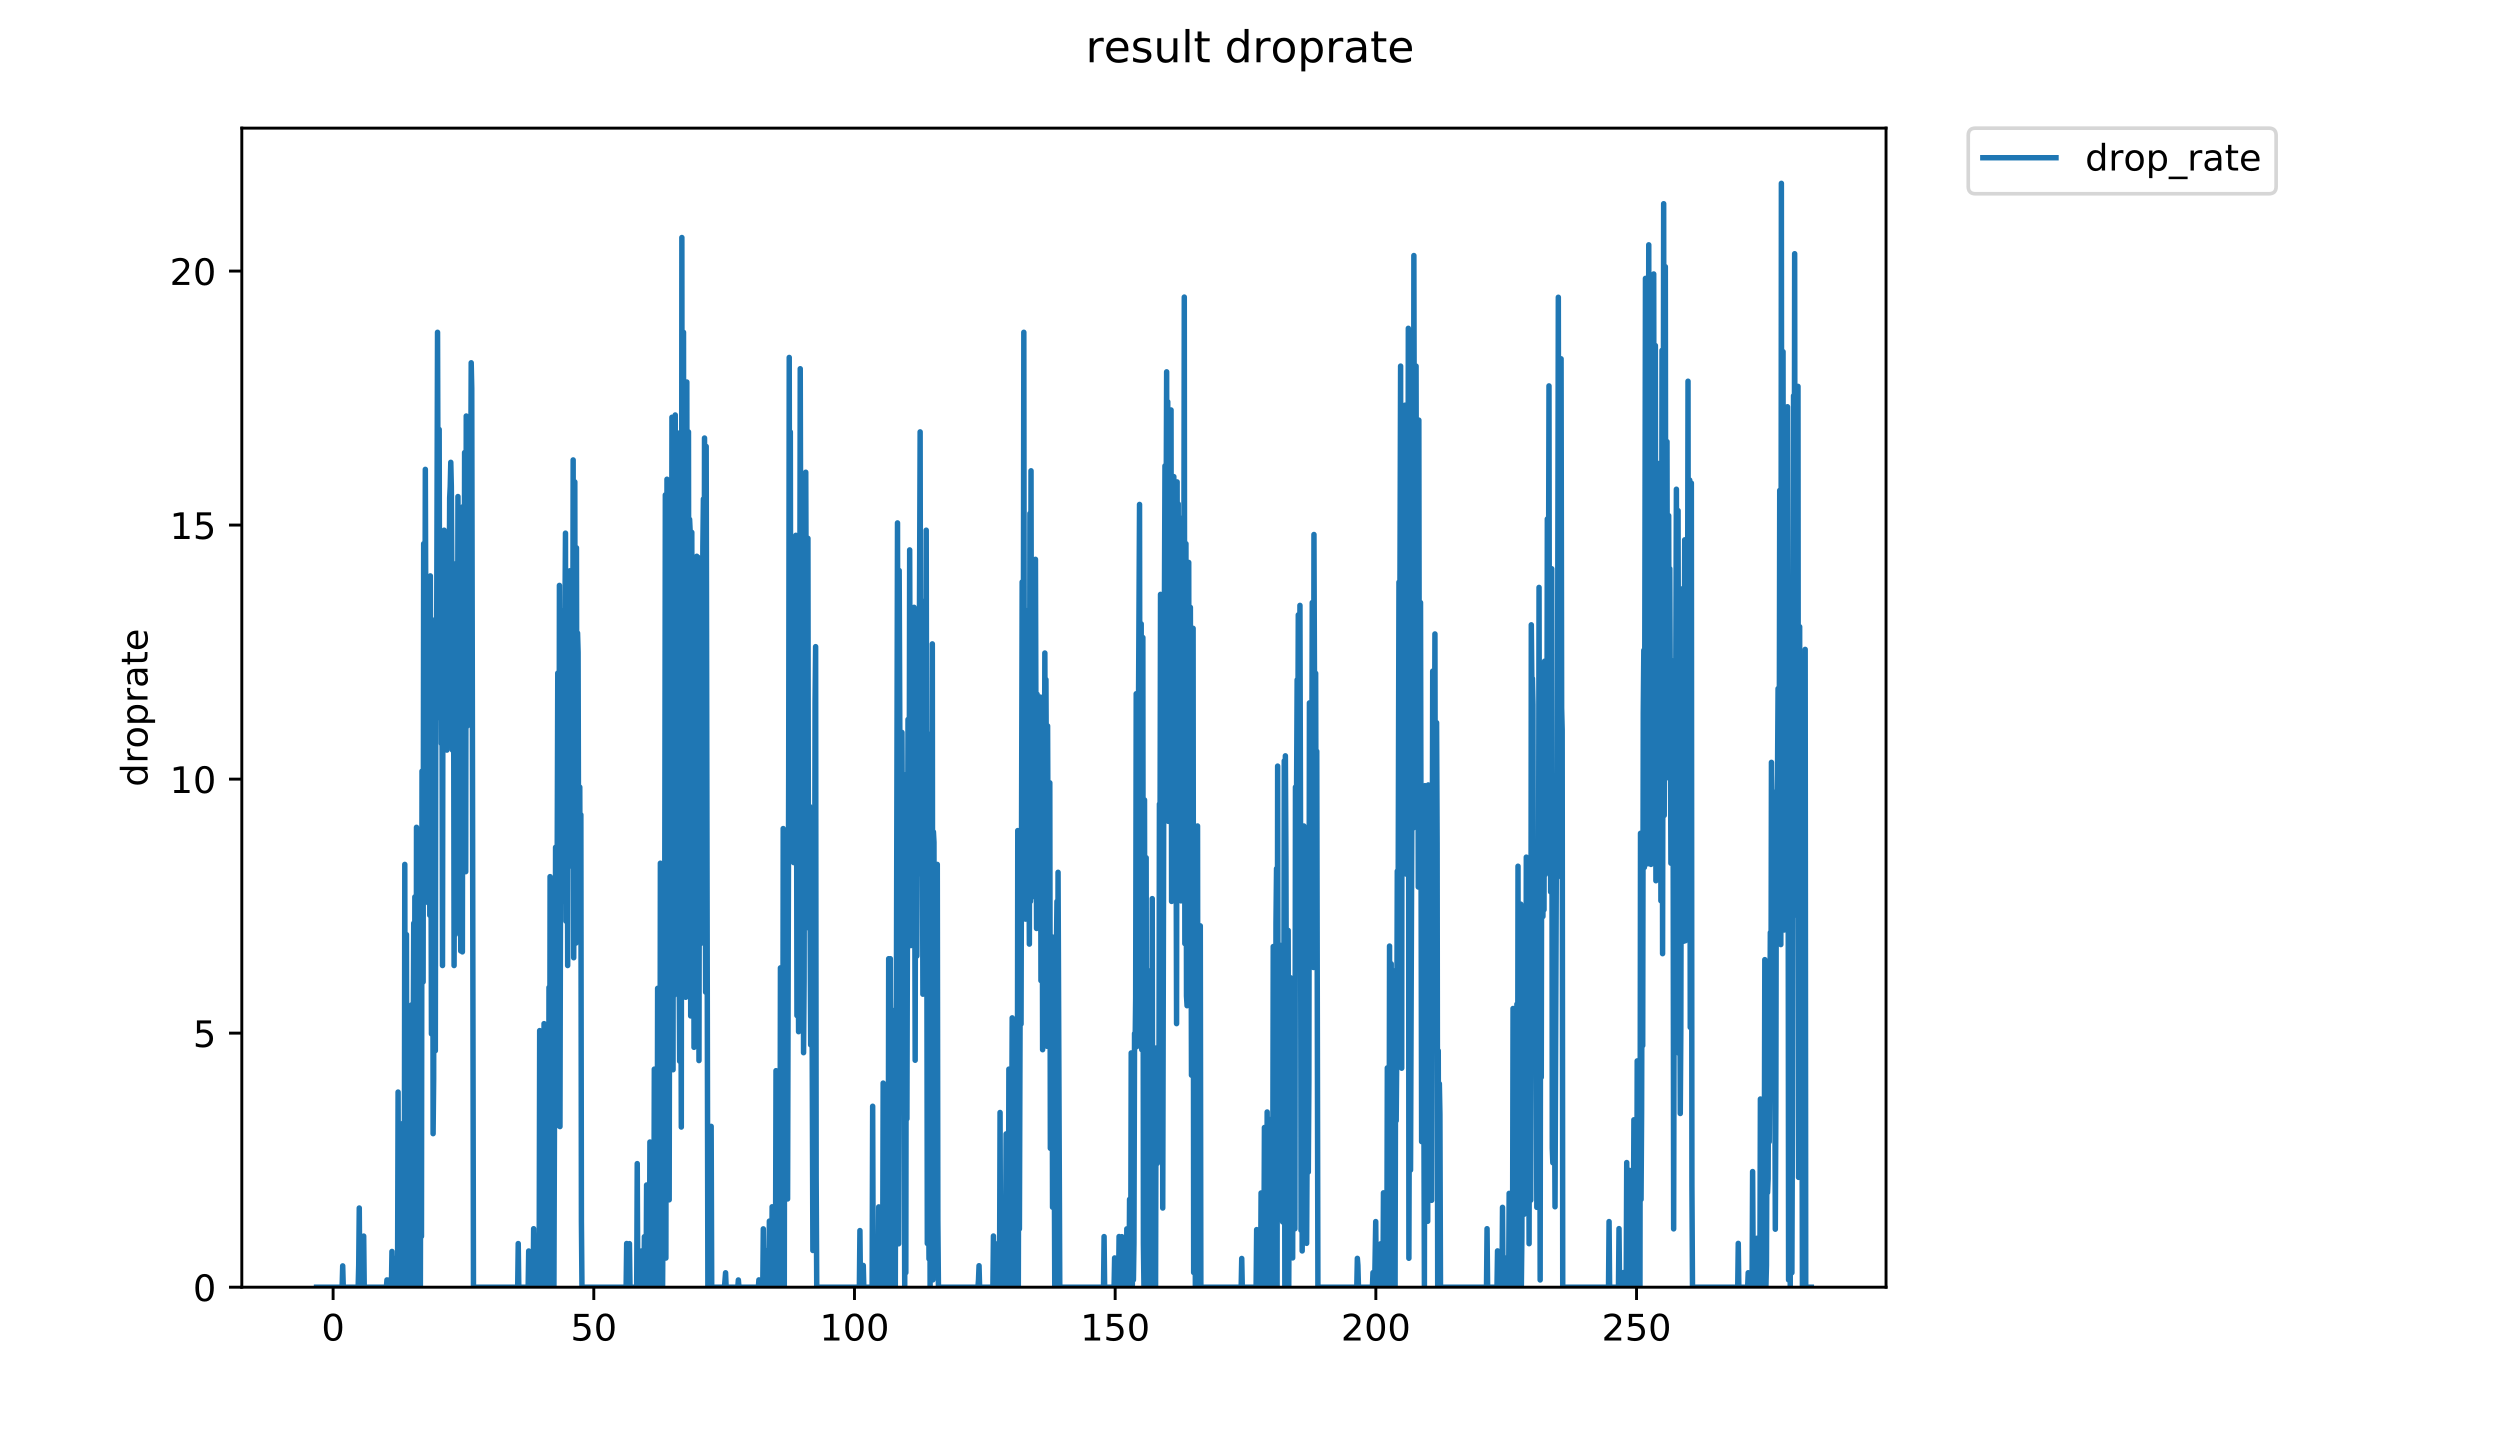 <?xml version="1.0" encoding="utf-8" standalone="no"?>
<!DOCTYPE svg PUBLIC "-//W3C//DTD SVG 1.1//EN"
  "http://www.w3.org/Graphics/SVG/1.1/DTD/svg11.dtd">
<!-- Created with matplotlib (https://matplotlib.org/) -->
<svg height="396pt" version="1.1" viewBox="0 0 684 396" width="684pt" xmlns="http://www.w3.org/2000/svg" xmlns:xlink="http://www.w3.org/1999/xlink">
 <defs>
  <style type="text/css">
*{stroke-linecap:butt;stroke-linejoin:round;}
  </style>
 </defs>
 <g id="figure_1">
  <g id="patch_1">
   <path d="M 0 396 
L 684 396 
L 684 0 
L 0 0 
z
" style="fill:#ffffff;"/>
  </g>
  <g id="axes_1">
   <g id="patch_2">
    <path d="M 66.159 352.174 
L 516.019 352.174 
L 516.019 35.062 
L 66.159 35.062 
z
" style="fill:#ffffff;"/>
   </g>
   <g id="matplotlib.axis_1">
    <g id="xtick_1">
     <g id="line2d_1">
      <defs>
       <path d="M 0 0 
L 0 3.5 
" id="m4d7738024d" style="stroke:#000000;stroke-width:0.8;"/>
      </defs>
      <g>
       <use style="stroke:#000000;stroke-width:0.8;" x="91.138" xlink:href="#m4d7738024d" y="352.174"/>
      </g>
     </g>
     <g id="text_1">
      <!-- 0 -->
      <defs>
       <path d="M 31.781 66.406 
Q 24.172 66.406 20.328 58.906 
Q 16.5 51.422 16.5 36.375 
Q 16.5 21.391 20.328 13.891 
Q 24.172 6.391 31.781 6.391 
Q 39.453 6.391 43.281 13.891 
Q 47.125 21.391 47.125 36.375 
Q 47.125 51.422 43.281 58.906 
Q 39.453 66.406 31.781 66.406 
z
M 31.781 74.219 
Q 44.047 74.219 50.516 64.516 
Q 56.984 54.828 56.984 36.375 
Q 56.984 17.969 50.516 8.266 
Q 44.047 -1.422 31.781 -1.422 
Q 19.531 -1.422 13.062 8.266 
Q 6.594 17.969 6.594 36.375 
Q 6.594 54.828 13.062 64.516 
Q 19.531 74.219 31.781 74.219 
z
" id="DejaVuSans-48"/>
      </defs>
      <g transform="translate(87.957 366.773)scale(0.1 -0.1)">
       <use xlink:href="#DejaVuSans-48"/>
      </g>
     </g>
    </g>
    <g id="xtick_2">
     <g id="line2d_2">
      <g>
       <use style="stroke:#000000;stroke-width:0.8;" x="162.462" xlink:href="#m4d7738024d" y="352.174"/>
      </g>
     </g>
     <g id="text_2">
      <!-- 50 -->
      <defs>
       <path d="M 10.797 72.906 
L 49.516 72.906 
L 49.516 64.594 
L 19.828 64.594 
L 19.828 46.734 
Q 21.969 47.469 24.109 47.828 
Q 26.266 48.188 28.422 48.188 
Q 40.625 48.188 47.75 41.5 
Q 54.891 34.812 54.891 23.391 
Q 54.891 11.625 47.562 5.094 
Q 40.234 -1.422 26.906 -1.422 
Q 22.312 -1.422 17.547 -0.641 
Q 12.797 0.141 7.719 1.703 
L 7.719 11.625 
Q 12.109 9.234 16.797 8.062 
Q 21.484 6.891 26.703 6.891 
Q 35.156 6.891 40.078 11.328 
Q 45.016 15.766 45.016 23.391 
Q 45.016 31 40.078 35.438 
Q 35.156 39.891 26.703 39.891 
Q 22.75 39.891 18.812 39.016 
Q 14.891 38.141 10.797 36.281 
z
" id="DejaVuSans-53"/>
      </defs>
      <g transform="translate(156.099 366.773)scale(0.1 -0.1)">
       <use xlink:href="#DejaVuSans-53"/>
       <use x="63.623" xlink:href="#DejaVuSans-48"/>
      </g>
     </g>
    </g>
    <g id="xtick_3">
     <g id="line2d_3">
      <g>
       <use style="stroke:#000000;stroke-width:0.8;" x="233.785" xlink:href="#m4d7738024d" y="352.174"/>
      </g>
     </g>
     <g id="text_3">
      <!-- 100 -->
      <defs>
       <path d="M 12.406 8.297 
L 28.516 8.297 
L 28.516 63.922 
L 10.984 60.406 
L 10.984 69.391 
L 28.422 72.906 
L 38.281 72.906 
L 38.281 8.297 
L 54.391 8.297 
L 54.391 0 
L 12.406 0 
z
" id="DejaVuSans-49"/>
      </defs>
      <g transform="translate(224.241 366.773)scale(0.1 -0.1)">
       <use xlink:href="#DejaVuSans-49"/>
       <use x="63.623" xlink:href="#DejaVuSans-48"/>
       <use x="127.246" xlink:href="#DejaVuSans-48"/>
      </g>
     </g>
    </g>
    <g id="xtick_4">
     <g id="line2d_4">
      <g>
       <use style="stroke:#000000;stroke-width:0.8;" x="305.109" xlink:href="#m4d7738024d" y="352.174"/>
      </g>
     </g>
     <g id="text_4">
      <!-- 150 -->
      <g transform="translate(295.565 366.773)scale(0.1 -0.1)">
       <use xlink:href="#DejaVuSans-49"/>
       <use x="63.623" xlink:href="#DejaVuSans-53"/>
       <use x="127.246" xlink:href="#DejaVuSans-48"/>
      </g>
     </g>
    </g>
    <g id="xtick_5">
     <g id="line2d_5">
      <g>
       <use style="stroke:#000000;stroke-width:0.8;" x="376.432" xlink:href="#m4d7738024d" y="352.174"/>
      </g>
     </g>
     <g id="text_5">
      <!-- 200 -->
      <defs>
       <path d="M 19.188 8.297 
L 53.609 8.297 
L 53.609 0 
L 7.328 0 
L 7.328 8.297 
Q 12.938 14.109 22.625 23.891 
Q 32.328 33.688 34.812 36.531 
Q 39.547 41.844 41.422 45.531 
Q 43.312 49.219 43.312 52.781 
Q 43.312 58.594 39.234 62.25 
Q 35.156 65.922 28.609 65.922 
Q 23.969 65.922 18.812 64.312 
Q 13.672 62.703 7.812 59.422 
L 7.812 69.391 
Q 13.766 71.781 18.938 73 
Q 24.125 74.219 28.422 74.219 
Q 39.75 74.219 46.484 68.547 
Q 53.219 62.891 53.219 53.422 
Q 53.219 48.922 51.531 44.891 
Q 49.859 40.875 45.406 35.406 
Q 44.188 33.984 37.641 27.219 
Q 31.109 20.453 19.188 8.297 
z
" id="DejaVuSans-50"/>
      </defs>
      <g transform="translate(366.889 366.773)scale(0.1 -0.1)">
       <use xlink:href="#DejaVuSans-50"/>
       <use x="63.623" xlink:href="#DejaVuSans-48"/>
       <use x="127.246" xlink:href="#DejaVuSans-48"/>
      </g>
     </g>
    </g>
    <g id="xtick_6">
     <g id="line2d_6">
      <g>
       <use style="stroke:#000000;stroke-width:0.8;" x="447.756" xlink:href="#m4d7738024d" y="352.174"/>
      </g>
     </g>
     <g id="text_6">
      <!-- 250 -->
      <g transform="translate(438.212 366.773)scale(0.1 -0.1)">
       <use xlink:href="#DejaVuSans-50"/>
       <use x="63.623" xlink:href="#DejaVuSans-53"/>
       <use x="127.246" xlink:href="#DejaVuSans-48"/>
      </g>
     </g>
    </g>
   </g>
   <g id="matplotlib.axis_2">
    <g id="ytick_1">
     <g id="line2d_7">
      <defs>
       <path d="M 0 0 
L -3.5 0 
" id="mdcb14ad98e" style="stroke:#000000;stroke-width:0.8;"/>
      </defs>
      <g>
       <use style="stroke:#000000;stroke-width:0.8;" x="66.159" xlink:href="#mdcb14ad98e" y="352.174"/>
      </g>
     </g>
     <g id="text_7">
      <!-- 0 -->
      <g transform="translate(52.796 355.973)scale(0.1 -0.1)">
       <use xlink:href="#DejaVuSans-48"/>
      </g>
     </g>
    </g>
    <g id="ytick_2">
     <g id="line2d_8">
      <g>
       <use style="stroke:#000000;stroke-width:0.8;" x="66.159" xlink:href="#mdcb14ad98e" y="282.672"/>
      </g>
     </g>
     <g id="text_8">
      <!-- 5 -->
      <g transform="translate(52.796 286.471)scale(0.1 -0.1)">
       <use xlink:href="#DejaVuSans-53"/>
      </g>
     </g>
    </g>
    <g id="ytick_3">
     <g id="line2d_9">
      <g>
       <use style="stroke:#000000;stroke-width:0.8;" x="66.159" xlink:href="#mdcb14ad98e" y="213.169"/>
      </g>
     </g>
     <g id="text_9">
      <!-- 10 -->
      <g transform="translate(46.434 216.968)scale(0.1 -0.1)">
       <use xlink:href="#DejaVuSans-49"/>
       <use x="63.623" xlink:href="#DejaVuSans-48"/>
      </g>
     </g>
    </g>
    <g id="ytick_4">
     <g id="line2d_10">
      <g>
       <use style="stroke:#000000;stroke-width:0.8;" x="66.159" xlink:href="#mdcb14ad98e" y="143.666"/>
      </g>
     </g>
     <g id="text_10">
      <!-- 15 -->
      <g transform="translate(46.434 147.466)scale(0.1 -0.1)">
       <use xlink:href="#DejaVuSans-49"/>
       <use x="63.623" xlink:href="#DejaVuSans-53"/>
      </g>
     </g>
    </g>
    <g id="ytick_5">
     <g id="line2d_11">
      <g>
       <use style="stroke:#000000;stroke-width:0.8;" x="66.159" xlink:href="#mdcb14ad98e" y="74.164"/>
      </g>
     </g>
     <g id="text_11">
      <!-- 20 -->
      <g transform="translate(46.434 77.963)scale(0.1 -0.1)">
       <use xlink:href="#DejaVuSans-50"/>
       <use x="63.623" xlink:href="#DejaVuSans-48"/>
      </g>
     </g>
    </g>
    <g id="text_12">
     <!-- droprate -->
     <defs>
      <path d="M 45.406 46.391 
L 45.406 75.984 
L 54.391 75.984 
L 54.391 0 
L 45.406 0 
L 45.406 8.203 
Q 42.578 3.328 38.25 0.953 
Q 33.938 -1.422 27.875 -1.422 
Q 17.969 -1.422 11.734 6.484 
Q 5.516 14.406 5.516 27.297 
Q 5.516 40.188 11.734 48.094 
Q 17.969 56 27.875 56 
Q 33.938 56 38.25 53.625 
Q 42.578 51.266 45.406 46.391 
z
M 14.797 27.297 
Q 14.797 17.391 18.875 11.75 
Q 22.953 6.109 30.078 6.109 
Q 37.203 6.109 41.297 11.75 
Q 45.406 17.391 45.406 27.297 
Q 45.406 37.203 41.297 42.844 
Q 37.203 48.484 30.078 48.484 
Q 22.953 48.484 18.875 42.844 
Q 14.797 37.203 14.797 27.297 
z
" id="DejaVuSans-100"/>
      <path d="M 41.109 46.297 
Q 39.594 47.172 37.812 47.578 
Q 36.031 48 33.891 48 
Q 26.266 48 22.188 43.047 
Q 18.109 38.094 18.109 28.812 
L 18.109 0 
L 9.078 0 
L 9.078 54.688 
L 18.109 54.688 
L 18.109 46.188 
Q 20.953 51.172 25.484 53.578 
Q 30.031 56 36.531 56 
Q 37.453 56 38.578 55.875 
Q 39.703 55.766 41.062 55.516 
z
" id="DejaVuSans-114"/>
      <path d="M 30.609 48.391 
Q 23.391 48.391 19.188 42.75 
Q 14.984 37.109 14.984 27.297 
Q 14.984 17.484 19.156 11.844 
Q 23.344 6.203 30.609 6.203 
Q 37.797 6.203 41.984 11.859 
Q 46.188 17.531 46.188 27.297 
Q 46.188 37.016 41.984 42.703 
Q 37.797 48.391 30.609 48.391 
z
M 30.609 56 
Q 42.328 56 49.016 48.375 
Q 55.719 40.766 55.719 27.297 
Q 55.719 13.875 49.016 6.219 
Q 42.328 -1.422 30.609 -1.422 
Q 18.844 -1.422 12.172 6.219 
Q 5.516 13.875 5.516 27.297 
Q 5.516 40.766 12.172 48.375 
Q 18.844 56 30.609 56 
z
" id="DejaVuSans-111"/>
      <path d="M 18.109 8.203 
L 18.109 -20.797 
L 9.078 -20.797 
L 9.078 54.688 
L 18.109 54.688 
L 18.109 46.391 
Q 20.953 51.266 25.266 53.625 
Q 29.594 56 35.594 56 
Q 45.562 56 51.781 48.094 
Q 58.016 40.188 58.016 27.297 
Q 58.016 14.406 51.781 6.484 
Q 45.562 -1.422 35.594 -1.422 
Q 29.594 -1.422 25.266 0.953 
Q 20.953 3.328 18.109 8.203 
z
M 48.688 27.297 
Q 48.688 37.203 44.609 42.844 
Q 40.531 48.484 33.406 48.484 
Q 26.266 48.484 22.188 42.844 
Q 18.109 37.203 18.109 27.297 
Q 18.109 17.391 22.188 11.75 
Q 26.266 6.109 33.406 6.109 
Q 40.531 6.109 44.609 11.75 
Q 48.688 17.391 48.688 27.297 
z
" id="DejaVuSans-112"/>
      <path d="M 34.281 27.484 
Q 23.391 27.484 19.188 25 
Q 14.984 22.516 14.984 16.5 
Q 14.984 11.719 18.141 8.906 
Q 21.297 6.109 26.703 6.109 
Q 34.188 6.109 38.703 11.406 
Q 43.219 16.703 43.219 25.484 
L 43.219 27.484 
z
M 52.203 31.203 
L 52.203 0 
L 43.219 0 
L 43.219 8.297 
Q 40.141 3.328 35.547 0.953 
Q 30.953 -1.422 24.312 -1.422 
Q 15.922 -1.422 10.953 3.297 
Q 6 8.016 6 15.922 
Q 6 25.141 12.172 29.828 
Q 18.359 34.516 30.609 34.516 
L 43.219 34.516 
L 43.219 35.406 
Q 43.219 41.609 39.141 45 
Q 35.062 48.391 27.688 48.391 
Q 23 48.391 18.547 47.266 
Q 14.109 46.141 10.016 43.891 
L 10.016 52.203 
Q 14.938 54.109 19.578 55.047 
Q 24.219 56 28.609 56 
Q 40.484 56 46.344 49.844 
Q 52.203 43.703 52.203 31.203 
z
" id="DejaVuSans-97"/>
      <path d="M 18.312 70.219 
L 18.312 54.688 
L 36.812 54.688 
L 36.812 47.703 
L 18.312 47.703 
L 18.312 18.016 
Q 18.312 11.328 20.141 9.422 
Q 21.969 7.516 27.594 7.516 
L 36.812 7.516 
L 36.812 0 
L 27.594 0 
Q 17.188 0 13.234 3.875 
Q 9.281 7.766 9.281 18.016 
L 9.281 47.703 
L 2.688 47.703 
L 2.688 54.688 
L 9.281 54.688 
L 9.281 70.219 
z
" id="DejaVuSans-116"/>
      <path d="M 56.203 29.594 
L 56.203 25.203 
L 14.891 25.203 
Q 15.484 15.922 20.484 11.062 
Q 25.484 6.203 34.422 6.203 
Q 39.594 6.203 44.453 7.469 
Q 49.312 8.734 54.109 11.281 
L 54.109 2.781 
Q 49.266 0.734 44.188 -0.344 
Q 39.109 -1.422 33.891 -1.422 
Q 20.797 -1.422 13.156 6.188 
Q 5.516 13.812 5.516 26.812 
Q 5.516 40.234 12.766 48.109 
Q 20.016 56 32.328 56 
Q 43.359 56 49.781 48.891 
Q 56.203 41.797 56.203 29.594 
z
M 47.219 32.234 
Q 47.125 39.594 43.094 43.984 
Q 39.062 48.391 32.422 48.391 
Q 24.906 48.391 20.391 44.141 
Q 15.875 39.891 15.188 32.172 
z
" id="DejaVuSans-101"/>
     </defs>
     <g transform="translate(40.354 215.236)rotate(-90)scale(0.1 -0.1)">
      <use xlink:href="#DejaVuSans-100"/>
      <use x="63.477" xlink:href="#DejaVuSans-114"/>
      <use x="104.559" xlink:href="#DejaVuSans-111"/>
      <use x="165.74" xlink:href="#DejaVuSans-112"/>
      <use x="229.217" xlink:href="#DejaVuSans-114"/>
      <use x="270.33" xlink:href="#DejaVuSans-97"/>
      <use x="331.609" xlink:href="#DejaVuSans-116"/>
      <use x="370.818" xlink:href="#DejaVuSans-101"/>
     </g>
    </g>
   </g>
   <g id="line2d_12">
    <path clip-path="url(#pc24a08f91d)" d="M 86.607 352.174 
L 93.607 352.174 
L 93.762 346.35 
L 93.916 352.174 
L 97.991 352.174 
L 98.142 346.217 
L 98.295 330.516 
L 98.446 352.174 
L 99.354 352.174 
L 99.504 338.194 
L 99.655 352.174 
L 105.721 352.174 
L 105.871 350.188 
L 106.023 352.174 
L 106.325 352.174 
L 106.477 350.2 
L 106.63 352.174 
L 107.087 352.174 
L 107.241 342.399 
L 107.395 352.174 
L 107.852 352.174 
L 108.004 344.31 
L 108.157 352.174 
L 108.763 352.174 
L 108.915 298.787 
L 109.068 352.174 
L 109.536 352.174 
L 109.688 322.514 
L 109.839 352.174 
L 109.99 352.174 
L 110.145 307.397 
L 110.447 352.174 
L 110.598 352.174 
L 110.749 236.503 
L 110.9 352.174 
L 111.051 352.174 
L 111.204 255.698 
L 111.355 352.174 
L 111.661 309.283 
L 111.812 352.174 
L 111.966 305.253 
L 112.123 319.67 
L 112.273 306.501 
L 112.427 352.174 
L 112.579 274.949 
L 112.738 352.174 
L 112.893 278.912 
L 113.047 288.108 
L 113.198 252.6 
L 113.349 330.393 
L 113.501 245.399 
L 113.653 271.334 
L 113.804 352.174 
L 113.954 226.351 
L 114.107 352.174 
L 114.257 312.345 
L 114.408 312.23 
L 114.558 294.255 
L 114.709 352.174 
L 114.859 316.173 
L 115.01 352.174 
L 115.162 284.946 
L 115.313 338.274 
L 115.464 210.982 
L 115.766 268.652 
L 115.917 148.752 
L 116.067 216.365 
L 116.217 200.169 
L 116.369 128.419 
L 116.67 224.72 
L 116.82 162.167 
L 117.129 246.981 
L 117.281 171.982 
L 117.434 162.891 
L 117.59 250.416 
L 117.741 157.567 
L 118.043 282.87 
L 118.194 193.084 
L 118.345 182.899 
L 118.495 310.173 
L 118.648 295.157 
L 118.8 182.367 
L 118.952 281.092 
L 119.105 287.475 
L 119.258 169.324 
L 119.408 194.847 
L 119.71 90.916 
L 119.86 141.864 
L 120.01 150.746 
L 120.16 117.49 
L 120.31 196.393 
L 120.463 188.755 
L 120.615 158.673 
L 120.766 203.453 
L 120.918 180.148 
L 121.068 264.171 
L 121.219 155.3 
L 121.37 179.411 
L 121.521 145.061 
L 121.823 179.164 
L 121.974 171.209 
L 122.125 203.24 
L 122.276 205.226 
L 122.426 190.633 
L 122.577 187.118 
L 122.728 192.398 
L 123.031 136.166 
L 123.182 133.112 
L 123.333 126.491 
L 123.483 133.112 
L 123.634 159.001 
L 123.785 205.226 
L 124.086 170.167 
L 124.236 264.171 
L 124.387 216.947 
L 124.54 255.698 
L 124.69 246.777 
L 124.84 154.167 
L 125.145 216.754 
L 125.295 135.855 
L 125.449 164.752 
L 125.602 251.902 
L 125.754 152.181 
L 125.904 171.725 
L 126.054 260.171 
L 126.356 160.102 
L 126.507 260.435 
L 126.659 138.624 
L 126.964 208.647 
L 127.115 123.809 
L 127.416 238.497 
L 127.565 113.822 
L 127.866 198.61 
L 128.016 120.499 
L 128.166 190.168 
L 128.467 135.414 
L 128.618 174.933 
L 128.921 99.257 
L 129.072 106.288 
L 129.54 352.174 
L 141.638 352.174 
L 141.789 340.242 
L 141.939 352.174 
L 144.501 352.174 
L 144.653 342.274 
L 144.803 352.174 
L 145.855 352.174 
L 146.004 336.174 
L 146.304 352.174 
L 146.754 352.174 
L 146.904 338.174 
L 147.053 340.139 
L 147.205 352.174 
L 147.504 352.174 
L 147.654 281.97 
L 147.804 352.174 
L 148.103 352.174 
L 148.252 348.157 
L 148.402 336.151 
L 148.553 352.174 
L 148.704 346.2 
L 148.854 280.068 
L 149.004 338.133 
L 149.153 352.174 
L 149.303 285.981 
L 149.452 352.174 
L 149.602 352.174 
L 149.752 344.151 
L 149.901 318.075 
L 150.051 352.174 
L 150.201 270.171 
L 150.351 352.174 
L 150.501 239.847 
L 150.651 316.173 
L 150.8 306.04 
L 150.951 352.174 
L 151.254 276.822 
L 151.404 246.626 
L 151.554 352.174 
L 151.704 305.973 
L 151.854 308.299 
L 152.004 231.823 
L 152.154 265.923 
L 152.303 236.003 
L 152.455 232.686 
L 152.604 184.168 
L 152.754 282.071 
L 152.906 280.991 
L 153.056 160.167 
L 153.206 308.236 
L 153.511 176.693 
L 153.661 246.777 
L 153.812 246.626 
L 153.962 176.421 
L 154.114 189.107 
L 154.264 166.967 
L 154.414 180.168 
L 154.564 169.642 
L 154.714 145.87 
L 154.864 252.026 
L 155.014 187.932 
L 155.163 179.92 
L 155.313 264.171 
L 155.464 180.168 
L 155.615 237.163 
L 155.767 217.717 
L 155.917 156.167 
L 156.067 211.967 
L 156.216 213.771 
L 156.367 168.695 
L 156.517 217.976 
L 156.667 209.759 
L 156.816 125.84 
L 156.966 262.041 
L 157.117 228.703 
L 157.267 131.849 
L 157.418 248.469 
L 157.567 258.035 
L 157.717 149.876 
L 157.867 231.997 
L 158.019 173.198 
L 158.168 178.418 
L 158.319 242.8 
L 158.47 254.731 
L 158.622 215.35 
L 158.773 256.583 
L 158.924 222.913 
L 159.074 334.174 
L 159.225 352.174 
L 171.307 352.174 
L 171.458 340.225 
L 171.609 352.174 
L 172.062 352.174 
L 172.213 340.259 
L 172.367 352.174 
L 174.197 352.174 
L 174.347 318.367 
L 174.498 352.174 
L 174.949 352.174 
L 175.1 350.188 
L 175.251 352.174 
L 175.402 352.174 
L 175.553 342.259 
L 175.705 352.174 
L 176.156 352.174 
L 176.308 338.353 
L 176.458 352.174 
L 176.759 352.174 
L 176.91 324.213 
L 177.061 352.174 
L 177.211 352.174 
L 177.361 336.174 
L 177.511 336.197 
L 177.662 352.174 
L 177.814 312.458 
L 178.266 352.174 
L 178.416 320.356 
L 178.567 352.174 
L 178.869 352.174 
L 179.02 292.515 
L 179.17 352.174 
L 179.623 352.174 
L 179.773 348.197 
L 179.925 270.406 
L 180.075 352.174 
L 180.226 348.191 
L 180.376 314.336 
L 180.527 352.174 
L 180.677 236.17 
L 180.828 346.2 
L 180.979 352.174 
L 181.129 284.464 
L 181.28 352.174 
L 181.431 328.276 
L 181.582 286.549 
L 181.732 338.234 
L 182.034 135.414 
L 182.185 344.208 
L 182.486 131.12 
L 182.637 326.285 
L 182.788 286.267 
L 182.938 185.129 
L 183.089 328.276 
L 183.391 143.069 
L 183.541 278.278 
L 183.691 222.542 
L 183.842 114.165 
L 183.993 282.672 
L 184.144 292.686 
L 184.296 118.519 
L 184.446 272.286 
L 184.748 113.539 
L 184.899 239.146 
L 185.201 125.146 
L 185.351 222.728 
L 185.653 118.502 
L 185.804 262.686 
L 185.954 290.35 
L 186.105 230.52 
L 186.256 250.754 
L 186.406 308.362 
L 186.557 64.99 
L 186.707 252.17 
L 187.007 90.916 
L 187.158 258.709 
L 187.46 115.527 
L 187.612 272.856 
L 187.912 104.521 
L 188.063 234.17 
L 188.216 131.872 
L 188.367 118.166 
L 188.521 248.846 
L 188.674 142.096 
L 188.824 145.357 
L 188.974 277.958 
L 189.276 145.652 
L 189.427 238.822 
L 189.577 160.992 
L 189.728 157.009 
L 189.879 286.549 
L 190.031 178.418 
L 190.183 175.186 
L 190.335 255.561 
L 190.485 155.018 
L 190.638 152.195 
L 190.789 256.309 
L 190.939 152.454 
L 191.089 165.899 
L 191.239 290.172 
L 191.39 195.073 
L 191.54 215.973 
L 191.69 258.171 
L 191.99 202.813 
L 192.147 217.777 
L 192.298 149.624 
L 192.451 136.51 
L 192.602 228.703 
L 192.756 119.848 
L 193.059 271.449 
L 193.212 122.137 
L 193.671 352.174 
L 193.972 352.174 
L 194.122 324.173 
L 194.273 332.173 
L 194.423 334.199 
L 194.573 308.173 
L 194.723 352.174 
L 198.212 352.174 
L 198.517 348.231 
L 198.667 352.174 
L 201.863 352.174 
L 202.016 350.2 
L 202.168 352.174 
L 207.486 352.174 
L 207.636 350.177 
L 207.789 352.174 
L 208.69 352.174 
L 208.84 336.219 
L 208.99 352.174 
L 209.593 352.174 
L 209.744 342.174 
L 209.9 344.473 
L 210.05 352.174 
L 210.349 352.174 
L 210.499 334.095 
L 210.653 340.444 
L 210.803 352.174 
L 211.106 352.174 
L 211.256 330.173 
L 211.409 336.512 
L 211.559 352.174 
L 211.709 348.168 
L 211.858 352.174 
L 212.009 340.208 
L 212.16 352.174 
L 212.312 292.939 
L 212.461 352.174 
L 212.611 352.174 
L 212.765 295.557 
L 212.924 352.174 
L 213.373 352.174 
L 213.528 264.811 
L 213.678 352.174 
L 213.827 352.174 
L 213.978 310.233 
L 214.128 352.174 
L 214.282 226.697 
L 214.432 336.174 
L 214.581 352.174 
L 214.731 248.02 
L 214.882 320.356 
L 215.032 255.894 
L 215.181 251.737 
L 215.48 328.034 
L 215.783 211.785 
L 215.933 97.799 
L 216.082 199.51 
L 216.232 118.166 
L 216.383 214.169 
L 216.535 166.834 
L 216.686 177.674 
L 216.836 222.169 
L 216.988 176.443 
L 217.141 236.008 
L 217.29 219.979 
L 217.44 173.654 
L 217.593 190.952 
L 217.743 146.463 
L 217.893 181.431 
L 218.042 277.851 
L 218.192 201.736 
L 218.492 282.272 
L 218.642 280.275 
L 218.946 100.888 
L 219.249 224.736 
L 219.399 184.409 
L 219.548 199.51 
L 219.698 199.51 
L 219.853 288.018 
L 220.003 268.532 
L 220.153 190.168 
L 220.303 201.953 
L 220.452 129.204 
L 220.602 173.654 
L 220.752 163.352 
L 220.901 163.352 
L 221.051 147.282 
L 221.2 253.888 
L 221.35 222.169 
L 221.504 220.63 
L 221.803 285.886 
L 222.102 253.888 
L 222.401 342.13 
L 222.551 320.081 
L 222.703 241.287 
L 222.853 270.171 
L 223.003 192.168 
L 223.154 176.924 
L 223.304 322.216 
L 223.457 352.174 
L 235.12 352.174 
L 235.275 336.686 
L 235.425 352.174 
L 235.886 352.174 
L 236.037 350.191 
L 236.189 346.225 
L 236.339 352.174 
L 238.609 352.174 
L 238.76 302.671 
L 238.911 352.174 
L 239.513 352.174 
L 239.664 344.265 
L 239.816 352.174 
L 240.269 352.174 
L 240.42 330.205 
L 240.574 352.174 
L 240.878 352.174 
L 241.03 334.378 
L 241.18 352.174 
L 241.481 352.174 
L 241.632 296.333 
L 241.782 352.174 
L 241.932 352.174 
L 242.082 304.241 
L 242.232 352.174 
L 242.382 352.174 
L 242.532 346.174 
L 242.687 299.535 
L 242.842 352.174 
L 242.994 352.174 
L 243.144 262.3 
L 243.294 352.174 
L 243.445 352.174 
L 243.595 262.3 
L 243.746 352.174 
L 243.896 328.276 
L 244.047 278.49 
L 244.198 352.174 
L 244.348 278.171 
L 244.5 352.174 
L 244.65 352.174 
L 244.8 276.389 
L 244.953 352.174 
L 245.104 286.737 
L 245.256 273.082 
L 245.558 143.069 
L 245.86 340.31 
L 246.015 156.092 
L 246.319 232.24 
L 246.62 200.822 
L 246.771 200.387 
L 247.076 287.838 
L 247.227 249.207 
L 247.53 352.174 
L 247.68 211.967 
L 247.831 348.203 
L 247.982 234.508 
L 248.132 306.106 
L 248.433 196.839 
L 248.584 258.44 
L 248.735 237.327 
L 248.886 150.457 
L 249.188 258.709 
L 249.339 203.027 
L 249.49 214.959 
L 249.639 235.835 
L 249.79 189.107 
L 249.94 216.169 
L 250.09 166.167 
L 250.39 290.083 
L 250.54 193.712 
L 250.69 214.762 
L 250.847 261.561 
L 250.996 200.605 
L 251.147 186.882 
L 251.299 239.146 
L 251.749 118.166 
L 251.899 214.367 
L 252.05 164.707 
L 252.2 164.437 
L 252.504 272.017 
L 252.656 190.723 
L 252.809 229.929 
L 252.959 206.796 
L 253.262 221.857 
L 253.412 145.061 
L 253.713 340.225 
L 253.866 200.782 
L 254.018 318.512 
L 254.173 344.43 
L 254.325 267.27 
L 254.477 352.174 
L 254.628 206.796 
L 254.779 300.617 
L 254.931 312.684 
L 255.082 176.168 
L 255.232 350.171 
L 255.384 227.603 
L 255.536 230.447 
L 255.688 324.492 
L 255.991 270.406 
L 256.141 290.527 
L 256.293 286.549 
L 256.443 236.503 
L 256.597 333.815 
L 256.755 352.174 
L 267.56 352.174 
L 267.714 350.214 
L 267.867 346.301 
L 268.018 352.174 
L 271.654 352.174 
L 271.805 338.174 
L 271.955 352.174 
L 272.708 352.174 
L 272.86 340.31 
L 273.01 352.174 
L 273.465 352.174 
L 273.615 304.379 
L 273.766 352.174 
L 274.369 352.174 
L 274.669 332.173 
L 274.82 350.177 
L 274.971 352.174 
L 275.122 340.225 
L 275.272 310.233 
L 275.422 352.174 
L 275.876 352.174 
L 276.027 292.515 
L 276.181 352.174 
L 276.634 352.174 
L 276.936 278.49 
L 277.091 352.174 
L 277.241 314.227 
L 277.392 352.174 
L 277.699 298.117 
L 277.85 352.174 
L 278.003 326.687 
L 278.156 328.614 
L 278.307 350.191 
L 278.459 227.248 
L 278.609 352.174 
L 278.76 286.267 
L 278.91 336.242 
L 279.21 242.012 
L 279.36 280.172 
L 279.664 159.221 
L 279.816 200.353 
L 279.967 198.61 
L 280.117 90.916 
L 280.275 234.758 
L 280.428 166.834 
L 280.58 251.474 
L 280.73 232.686 
L 280.881 188.404 
L 281.031 248.469 
L 281.184 232.41 
L 281.335 199.487 
L 281.636 258.306 
L 281.786 140.471 
L 281.937 246.626 
L 282.088 128.809 
L 282.24 216.511 
L 282.541 174.933 
L 282.693 183.623 
L 282.844 201.254 
L 282.995 155.581 
L 283.147 245.399 
L 283.299 153.032 
L 283.599 254.029 
L 283.749 189.935 
L 283.899 223.985 
L 284.05 230.868 
L 284.35 219.979 
L 284.501 231.214 
L 284.654 190.723 
L 284.804 268.292 
L 284.954 191.938 
L 285.104 200.605 
L 285.257 287.2 
L 285.562 234.87 
L 285.717 234.078 
L 285.867 178.667 
L 286.017 224.353 
L 286.167 185.929 
L 286.318 218.554 
L 286.468 286.267 
L 286.619 198.61 
L 286.769 238.334 
L 286.922 248.263 
L 287.074 282.87 
L 287.224 214.169 
L 287.374 314.173 
L 287.524 258.035 
L 287.674 256.309 
L 287.825 256.309 
L 287.975 330.299 
L 288.125 310.173 
L 288.277 314.552 
L 288.428 308.487 
L 288.579 352.174 
L 288.73 278.909 
L 288.88 350.18 
L 289.034 259.635 
L 289.184 246.626 
L 289.334 318.222 
L 289.485 238.66 
L 289.953 352.174 
L 301.924 352.174 
L 302.077 338.333 
L 302.226 352.174 
L 304.81 352.174 
L 304.96 344.174 
L 305.109 352.174 
L 306.026 352.174 
L 306.178 338.313 
L 306.328 352.174 
L 306.631 352.174 
L 306.934 338.353 
L 307.085 352.174 
L 307.386 352.174 
L 307.538 348.231 
L 307.689 352.174 
L 308.145 352.174 
L 308.296 336.219 
L 308.447 352.174 
L 308.898 352.174 
L 309.048 328.139 
L 309.35 352.174 
L 309.5 288.08 
L 309.802 352.174 
L 309.953 306.304 
L 310.103 350.18 
L 310.253 340.156 
L 310.409 282.768 
L 310.564 286.258 
L 310.716 273.082 
L 310.867 189.804 
L 311.018 286.361 
L 311.777 138.015 
L 311.928 250.023 
L 312.08 222.593 
L 312.231 170.69 
L 312.383 287.2 
L 312.533 280.068 
L 312.684 174.423 
L 312.834 340.242 
L 312.985 352.174 
L 313.138 218.855 
L 313.288 352.174 
L 313.439 352.174 
L 313.589 234.677 
L 313.74 352.174 
L 313.89 352.174 
L 314.043 265.542 
L 314.194 352.174 
L 314.497 352.174 
L 314.802 309.163 
L 314.956 352.174 
L 315.106 352.174 
L 315.256 245.864 
L 315.408 352.174 
L 315.559 318.319 
L 315.71 352.174 
L 315.861 302.316 
L 316.162 352.174 
L 316.313 286.737 
L 316.464 314.282 
L 316.614 318.319 
L 316.916 304.379 
L 317.067 310.353 
L 317.217 219.979 
L 317.367 238.17 
L 317.519 162.622 
L 317.67 286.83 
L 317.82 286.172 
L 317.97 203.955 
L 318.123 330.516 
L 318.43 205.956 
L 318.733 127.459 
L 318.883 188.404 
L 319.193 101.732 
L 319.343 218.745 
L 319.494 109.908 
L 319.645 224.72 
L 319.946 170.429 
L 320.096 197.724 
L 320.246 177.666 
L 320.396 112.165 
L 320.547 246.626 
L 320.698 131.436 
L 321.005 198.381 
L 321.157 130.4 
L 321.458 205.226 
L 321.608 149.876 
L 321.908 280.068 
L 322.058 131.849 
L 322.208 238.17 
L 322.358 137.858 
L 322.508 238.17 
L 322.809 164.707 
L 322.96 238.66 
L 323.111 246.474 
L 323.263 141.799 
L 323.413 206.169 
L 323.565 153.879 
L 323.718 187.02 
L 323.869 179.903 
L 324.021 81.282 
L 324.171 258.171 
L 324.472 148.752 
L 324.623 272.515 
L 324.779 275.163 
L 324.932 258.066 
L 325.233 153.879 
L 325.385 257.398 
L 325.686 166.167 
L 325.987 294.172 
L 326.137 211.967 
L 326.287 243.858 
L 326.437 171.908 
L 326.586 348.162 
L 326.891 264.443 
L 327.047 352.174 
L 327.347 268.05 
L 327.496 336.151 
L 327.646 225.988 
L 327.797 352.174 
L 328.097 259.905 
L 328.247 322.216 
L 328.399 253.309 
L 328.554 352.174 
L 339.584 352.174 
L 339.737 344.321 
L 339.888 352.174 
L 343.668 352.174 
L 343.821 336.423 
L 343.976 350.23 
L 344.127 352.174 
L 344.429 352.174 
L 344.579 342.188 
L 344.729 350.174 
L 344.88 352.174 
L 345.032 326.396 
L 345.485 352.174 
L 345.644 352.174 
L 345.794 346.217 
L 345.945 308.487 
L 346.095 352.174 
L 346.546 352.174 
L 346.696 304.241 
L 346.847 352.174 
L 347.298 352.174 
L 347.448 306.304 
L 347.599 344.208 
L 347.75 352.174 
L 347.901 332.288 
L 348.052 340.242 
L 348.202 338.234 
L 348.354 258.975 
L 348.504 352.174 
L 348.654 276.171 
L 348.805 350.183 
L 348.957 324.492 
L 349.107 252.6 
L 349.259 237.653 
L 349.41 352.174 
L 349.562 209.605 
L 349.714 312.796 
L 349.864 284.464 
L 350.015 328.208 
L 350.169 258.594 
L 350.319 332.231 
L 350.471 261.218 
L 350.623 298.787 
L 350.773 306.304 
L 350.925 334.302 
L 351.075 306.37 
L 351.226 302.387 
L 351.376 208.169 
L 351.527 352.174 
L 351.678 206.796 
L 351.83 235.513 
L 351.981 288.81 
L 352.293 302.801 
L 352.446 254.558 
L 352.601 352.174 
L 352.91 283.651 
L 353.062 267.511 
L 353.218 306.222 
L 353.369 276.389 
L 353.519 290.083 
L 353.669 344.162 
L 353.821 273.306 
L 353.98 283.811 
L 354.134 272.576 
L 354.284 336.197 
L 354.436 215.35 
L 354.594 222.512 
L 354.745 215.74 
L 354.899 185.994 
L 355.054 212.782 
L 355.212 168.225 
L 355.516 231.214 
L 355.665 165.631 
L 355.816 222.728 
L 355.971 336.621 
L 356.122 236.668 
L 356.273 342.259 
L 356.425 322.472 
L 356.575 232.686 
L 356.728 225.985 
L 356.879 243.267 
L 357.031 241.759 
L 357.188 261.936 
L 357.341 257.8 
L 357.49 340.174 
L 357.642 310.473 
L 357.8 245.247 
L 357.952 320.672 
L 358.107 295.952 
L 358.26 192.309 
L 358.415 200.744 
L 358.724 199.269 
L 358.879 224.398 
L 359.031 164.862 
L 359.189 185.827 
L 359.347 264.702 
L 359.498 146.241 
L 359.802 230.96 
L 359.958 184.21 
L 360.11 249.5 
L 360.264 205.544 
L 360.578 352.174 
L 371.218 352.174 
L 371.37 344.287 
L 371.52 346.183 
L 371.673 352.174 
L 375.494 352.174 
L 375.644 348.191 
L 375.795 352.174 
L 376.096 352.174 
L 376.398 334.225 
L 376.548 352.174 
L 377.153 352.174 
L 377.305 348.225 
L 377.457 352.174 
L 377.607 352.174 
L 377.759 340.293 
L 377.909 352.174 
L 378.365 352.174 
L 378.515 326.359 
L 378.667 352.174 
L 378.969 352.174 
L 379.122 346.259 
L 379.272 352.174 
L 379.423 352.174 
L 379.573 292.172 
L 379.726 352.174 
L 380.027 352.174 
L 380.178 258.842 
L 380.329 352.174 
L 380.48 352.174 
L 380.633 263.698 
L 380.784 352.174 
L 380.936 352.174 
L 381.089 265.542 
L 381.392 352.174 
L 381.543 316.276 
L 381.693 352.174 
L 381.845 279.014 
L 381.997 306.631 
L 382.147 288.355 
L 382.298 238.334 
L 382.45 279.428 
L 382.755 159.277 
L 382.904 200.387 
L 383.204 100.165 
L 383.355 258.575 
L 383.505 292.258 
L 383.657 113.88 
L 383.807 226.17 
L 383.957 170.69 
L 384.108 176.421 
L 384.258 174.678 
L 384.409 110.86 
L 384.56 217.525 
L 384.712 239.146 
L 384.862 151.035 
L 385.012 226.351 
L 385.166 194.884 
L 385.319 89.826 
L 385.47 344.265 
L 385.771 238.17 
L 385.921 320.127 
L 386.38 193.538 
L 386.531 108.618 
L 386.682 226.531 
L 386.833 69.92 
L 387.134 208.724 
L 387.437 100.165 
L 387.587 174.892 
L 387.738 164.437 
L 387.888 164.437 
L 388.042 242.691 
L 388.195 114.944 
L 388.35 223.321 
L 388.501 212.183 
L 388.653 164.862 
L 388.957 312.345 
L 389.108 253.026 
L 389.411 302.671 
L 389.561 298.25 
L 389.713 352.174 
L 389.864 214.959 
L 390.166 294.421 
L 390.318 219.126 
L 390.62 334.148 
L 390.77 214.762 
L 391.076 316.734 
L 391.231 305.515 
L 391.385 293.85 
L 391.536 304.447 
L 391.687 328.413 
L 391.988 183.623 
L 392.29 246.323 
L 392.444 225.629 
L 392.595 173.453 
L 392.748 260.027 
L 392.899 257.128 
L 393.049 197.724 
L 393.2 230.868 
L 393.352 352.174 
L 393.506 287.475 
L 393.657 352.174 
L 393.808 296.493 
L 393.961 304.853 
L 394.119 352.174 
L 406.706 352.174 
L 406.856 336.174 
L 407.006 352.174 
L 409.576 352.174 
L 409.727 342.245 
L 409.88 352.174 
L 410.934 352.174 
L 411.086 330.331 
L 411.237 352.174 
L 411.841 352.174 
L 412.144 344.174 
L 412.296 352.174 
L 412.754 352.174 
L 412.905 326.506 
L 413.056 352.174 
L 413.361 352.174 
L 413.512 350.197 
L 413.662 332.173 
L 413.814 352.174 
L 413.968 275.927 
L 414.119 352.174 
L 414.27 336.242 
L 414.572 352.174 
L 414.723 308.362 
L 414.873 352.174 
L 415.024 274.728 
L 415.175 352.174 
L 415.326 236.999 
L 415.477 350.186 
L 415.628 340.276 
L 415.781 255.698 
L 415.931 352.174 
L 416.083 247.377 
L 416.234 352.174 
L 416.385 338.234 
L 416.537 275.495 
L 416.687 308.236 
L 416.839 272.743 
L 416.989 332.231 
L 417.295 261.476 
L 417.447 318.75 
L 417.598 234.508 
L 417.899 328.311 
L 418.209 272.417 
L 418.359 340.276 
L 418.51 240.811 
L 418.66 270.289 
L 418.812 328.379 
L 418.962 170.95 
L 419.113 186.407 
L 419.264 185.606 
L 419.415 192.856 
L 419.569 287.657 
L 419.871 250.899 
L 420.023 241.759 
L 420.324 288.447 
L 420.475 330.331 
L 420.932 257.128 
L 421.083 160.718 
L 421.388 350.197 
L 421.539 227.426 
L 421.69 294.75 
L 421.841 196.616 
L 421.992 242.643 
L 422.142 250.754 
L 422.293 224.72 
L 422.444 248.913 
L 422.595 180.907 
L 422.747 239.307 
L 422.897 234.339 
L 423.048 185.368 
L 423.199 228.525 
L 423.35 141.981 
L 423.501 190.865 
L 423.652 170.69 
L 423.803 105.584 
L 423.953 225.084 
L 424.103 167.902 
L 424.253 244.015 
L 424.403 221.794 
L 424.553 155.601 
L 424.702 314.118 
L 424.852 318.124 
L 425.002 242.012 
L 425.152 296.01 
L 425.302 300.247 
L 425.453 330.173 
L 425.906 211.967 
L 426.056 240.009 
L 426.357 81.333 
L 426.507 202.813 
L 426.659 131.752 
L 426.813 117.566 
L 426.963 198.83 
L 427.113 98.165 
L 427.263 193.712 
L 427.412 199.73 
L 427.562 352.174 
L 440.091 352.174 
L 440.241 334.225 
L 440.391 352.174 
L 442.812 352.174 
L 442.961 336.151 
L 443.117 352.174 
L 444.022 352.174 
L 444.172 348.174 
L 444.322 352.174 
L 444.922 352.174 
L 445.071 318.075 
L 445.223 352.174 
L 445.525 352.174 
L 445.826 320.219 
L 445.975 352.174 
L 446.276 352.174 
L 446.426 332.145 
L 446.575 352.174 
L 446.73 352.174 
L 446.88 340.208 
L 447.031 306.37 
L 447.187 346.398 
L 447.337 352.174 
L 447.488 320.173 
L 447.638 326.285 
L 447.789 352.174 
L 447.939 290.261 
L 448.241 352.174 
L 448.543 296.572 
L 448.693 352.174 
L 448.843 227.991 
L 448.993 328.173 
L 449.143 304.31 
L 449.293 248.02 
L 449.443 286.077 
L 449.594 195.073 
L 449.746 177.923 
L 449.897 237.327 
L 450.197 76.164 
L 450.347 215.973 
L 450.498 207.004 
L 450.648 115.825 
L 450.799 236.337 
L 451.1 66.984 
L 451.25 208.582 
L 451.552 92.538 
L 451.702 236.503 
L 452.002 90.165 
L 452.153 206.169 
L 452.454 74.962 
L 452.604 184.409 
L 452.905 94.535 
L 453.056 240.97 
L 453.209 232.747 
L 453.362 131.968 
L 453.516 203.38 
L 453.666 179.411 
L 453.817 126.814 
L 453.967 214.367 
L 454.119 199.704 
L 454.269 135.414 
L 454.423 246.452 
L 454.574 200.822 
L 454.726 95.853 
L 454.881 260.928 
L 455.18 55.737 
L 455.332 223.098 
L 455.634 72.967 
L 455.786 209.197 
L 456.09 120.829 
L 456.243 212.776 
L 456.398 142.208 
L 456.548 141.078 
L 456.699 204.805 
L 456.85 155.581 
L 457.159 236.178 
L 457.309 180.661 
L 457.609 234.339 
L 457.759 217.976 
L 457.91 336.219 
L 458.211 185.606 
L 458.363 223.466 
L 458.663 133.852 
L 458.814 206.796 
L 459.117 139.695 
L 459.419 288.264 
L 459.57 247.377 
L 459.722 304.651 
L 459.872 282.071 
L 460.024 210.01 
L 460.174 228.348 
L 460.325 210.982 
L 460.476 160.992 
L 460.628 257.532 
L 460.934 147.697 
L 461.086 257.398 
L 461.389 163.254 
L 461.539 224.353 
L 461.69 187.118 
L 461.842 104.305 
L 461.994 253.729 
L 462.148 211.607 
L 462.3 131.343 
L 462.452 281.092 
L 462.604 261.476 
L 462.754 132.166 
L 462.908 324.287 
L 463.066 352.174 
L 475.44 352.174 
L 475.59 340.191 
L 475.74 352.174 
L 478.156 352.174 
L 478.308 348.22 
L 478.61 352.174 
L 479.363 352.174 
L 479.515 320.537 
L 479.665 346.183 
L 479.818 352.174 
L 480.422 352.174 
L 480.732 338.79 
L 480.889 352.174 
L 481.04 352.174 
L 481.191 348.18 
L 481.342 352.174 
L 481.493 352.174 
L 481.644 300.691 
L 481.796 352.174 
L 482.096 352.174 
L 482.246 320.127 
L 482.398 352.174 
L 482.548 352.174 
L 482.699 328.173 
L 482.849 262.558 
L 482.999 352.174 
L 483.15 352.174 
L 483.3 346.191 
L 483.453 304.719 
L 483.603 326.285 
L 483.755 322.557 
L 483.907 286.923 
L 484.058 312.402 
L 484.362 255.148 
L 484.515 291.224 
L 484.665 208.582 
L 484.816 280.686 
L 485.118 217.141 
L 485.421 299.014 
L 485.572 286.361 
L 485.724 336.311 
L 485.875 302.529 
L 486.028 216.511 
L 486.177 220.169 
L 486.329 211.785 
L 486.479 188.404 
L 486.632 215.933 
L 486.782 219.979 
L 486.932 134.166 
L 487.234 258.44 
L 487.384 50.163 
L 487.534 252.314 
L 487.838 96.216 
L 487.989 242.17 
L 488.139 254.452 
L 488.29 156.141 
L 488.442 192.012 
L 488.593 130.803 
L 488.9 211.585 
L 489.052 111.285 
L 489.204 192.466 
L 489.355 350.194 
L 489.507 199.269 
L 489.658 235.18 
L 489.809 352.174 
L 489.959 246.474 
L 490.261 348.214 
L 490.413 304.515 
L 490.715 108.271 
L 490.866 193.084 
L 491.018 69.418 
L 491.169 210.779 
L 491.32 157.567 
L 491.476 144.244 
L 491.627 250.463 
L 491.933 105.711 
L 492.083 322.13 
L 492.384 171.468 
L 492.534 294.255 
L 492.685 270.289 
L 492.836 272.629 
L 492.986 278.278 
L 493.139 352.174 
L 493.29 288.538 
L 493.443 344.321 
L 493.593 276.171 
L 493.745 346.242 
L 493.896 177.674 
L 494.046 352.174 
L 495.571 352.174 
L 495.571 352.174 
" style="fill:none;stroke:#1f77b4;stroke-linecap:square;stroke-width:1.5;"/>
   </g>
   <g id="patch_3">
    <path d="M 66.159 352.174 
L 66.159 35.062 
" style="fill:none;stroke:#000000;stroke-linecap:square;stroke-linejoin:miter;stroke-width:0.8;"/>
   </g>
   <g id="patch_4">
    <path d="M 516.019 352.174 
L 516.019 35.062 
" style="fill:none;stroke:#000000;stroke-linecap:square;stroke-linejoin:miter;stroke-width:0.8;"/>
   </g>
   <g id="patch_5">
    <path d="M 66.159 352.174 
L 516.019 352.174 
" style="fill:none;stroke:#000000;stroke-linecap:square;stroke-linejoin:miter;stroke-width:0.8;"/>
   </g>
   <g id="patch_6">
    <path d="M 66.159 35.062 
L 516.019 35.062 
" style="fill:none;stroke:#000000;stroke-linecap:square;stroke-linejoin:miter;stroke-width:0.8;"/>
   </g>
   <g id="legend_1">
    <g id="patch_7">
     <path d="M 540.512 53.019 
L 620.748 53.019 
Q 622.748 53.019 622.748 51.019 
L 622.748 37.062 
Q 622.748 35.062 620.748 35.062 
L 540.512 35.062 
Q 538.512 35.062 538.512 37.062 
L 538.512 51.019 
Q 538.512 53.019 540.512 53.019 
z
" style="fill:#ffffff;opacity:0.8;stroke:#cccccc;stroke-linejoin:miter;"/>
    </g>
    <g id="line2d_13">
     <path d="M 542.512 43.161 
L 562.512 43.161 
" style="fill:none;stroke:#1f77b4;stroke-linecap:square;stroke-width:1.5;"/>
    </g>
    <g id="line2d_14"/>
    <g id="text_13">
     <!-- drop_rate -->
     <defs>
      <path d="M 50.984 -16.609 
L 50.984 -23.578 
L -0.984 -23.578 
L -0.984 -16.609 
z
" id="DejaVuSans-95"/>
     </defs>
     <g transform="translate(570.512 46.661)scale(0.1 -0.1)">
      <use xlink:href="#DejaVuSans-100"/>
      <use x="63.477" xlink:href="#DejaVuSans-114"/>
      <use x="104.559" xlink:href="#DejaVuSans-111"/>
      <use x="165.74" xlink:href="#DejaVuSans-112"/>
      <use x="229.217" xlink:href="#DejaVuSans-95"/>
      <use x="279.217" xlink:href="#DejaVuSans-114"/>
      <use x="320.33" xlink:href="#DejaVuSans-97"/>
      <use x="381.609" xlink:href="#DejaVuSans-116"/>
      <use x="420.818" xlink:href="#DejaVuSans-101"/>
     </g>
    </g>
   </g>
  </g>
  <g id="text_14">
   <!-- result droprate -->
   <defs>
    <path d="M 44.281 53.078 
L 44.281 44.578 
Q 40.484 46.531 36.375 47.5 
Q 32.281 48.484 27.875 48.484 
Q 21.188 48.484 17.844 46.438 
Q 14.5 44.391 14.5 40.281 
Q 14.5 37.156 16.891 35.375 
Q 19.281 33.594 26.516 31.984 
L 29.594 31.297 
Q 39.156 29.25 43.188 25.516 
Q 47.219 21.781 47.219 15.094 
Q 47.219 7.469 41.188 3.016 
Q 35.156 -1.422 24.609 -1.422 
Q 20.219 -1.422 15.453 -0.562 
Q 10.688 0.297 5.422 2 
L 5.422 11.281 
Q 10.406 8.688 15.234 7.391 
Q 20.062 6.109 24.812 6.109 
Q 31.156 6.109 34.562 8.281 
Q 37.984 10.453 37.984 14.406 
Q 37.984 18.062 35.516 20.016 
Q 33.062 21.969 24.703 23.781 
L 21.578 24.516 
Q 13.234 26.266 9.516 29.906 
Q 5.812 33.547 5.812 39.891 
Q 5.812 47.609 11.281 51.797 
Q 16.75 56 26.812 56 
Q 31.781 56 36.172 55.266 
Q 40.578 54.547 44.281 53.078 
z
" id="DejaVuSans-115"/>
    <path d="M 8.5 21.578 
L 8.5 54.688 
L 17.484 54.688 
L 17.484 21.922 
Q 17.484 14.156 20.5 10.266 
Q 23.531 6.391 29.594 6.391 
Q 36.859 6.391 41.078 11.031 
Q 45.312 15.672 45.312 23.688 
L 45.312 54.688 
L 54.297 54.688 
L 54.297 0 
L 45.312 0 
L 45.312 8.406 
Q 42.047 3.422 37.719 1 
Q 33.406 -1.422 27.688 -1.422 
Q 18.266 -1.422 13.375 4.438 
Q 8.5 10.297 8.5 21.578 
z
M 31.109 56 
z
" id="DejaVuSans-117"/>
    <path d="M 9.422 75.984 
L 18.406 75.984 
L 18.406 0 
L 9.422 0 
z
" id="DejaVuSans-108"/>
    <path id="DejaVuSans-32"/>
   </defs>
   <g transform="translate(297.048 17.038)scale(0.12 -0.12)">
    <use xlink:href="#DejaVuSans-114"/>
    <use x="41.082" xlink:href="#DejaVuSans-101"/>
    <use x="102.605" xlink:href="#DejaVuSans-115"/>
    <use x="154.705" xlink:href="#DejaVuSans-117"/>
    <use x="218.084" xlink:href="#DejaVuSans-108"/>
    <use x="245.867" xlink:href="#DejaVuSans-116"/>
    <use x="285.076" xlink:href="#DejaVuSans-32"/>
    <use x="316.863" xlink:href="#DejaVuSans-100"/>
    <use x="380.34" xlink:href="#DejaVuSans-114"/>
    <use x="421.422" xlink:href="#DejaVuSans-111"/>
    <use x="482.604" xlink:href="#DejaVuSans-112"/>
    <use x="546.08" xlink:href="#DejaVuSans-114"/>
    <use x="587.193" xlink:href="#DejaVuSans-97"/>
    <use x="648.473" xlink:href="#DejaVuSans-116"/>
    <use x="687.682" xlink:href="#DejaVuSans-101"/>
   </g>
  </g>
 </g>
 <defs>
  <clipPath id="pc24a08f91d">
   <rect height="317.112" width="449.861" x="66.159" y="35.062"/>
  </clipPath>
 </defs>
</svg>
